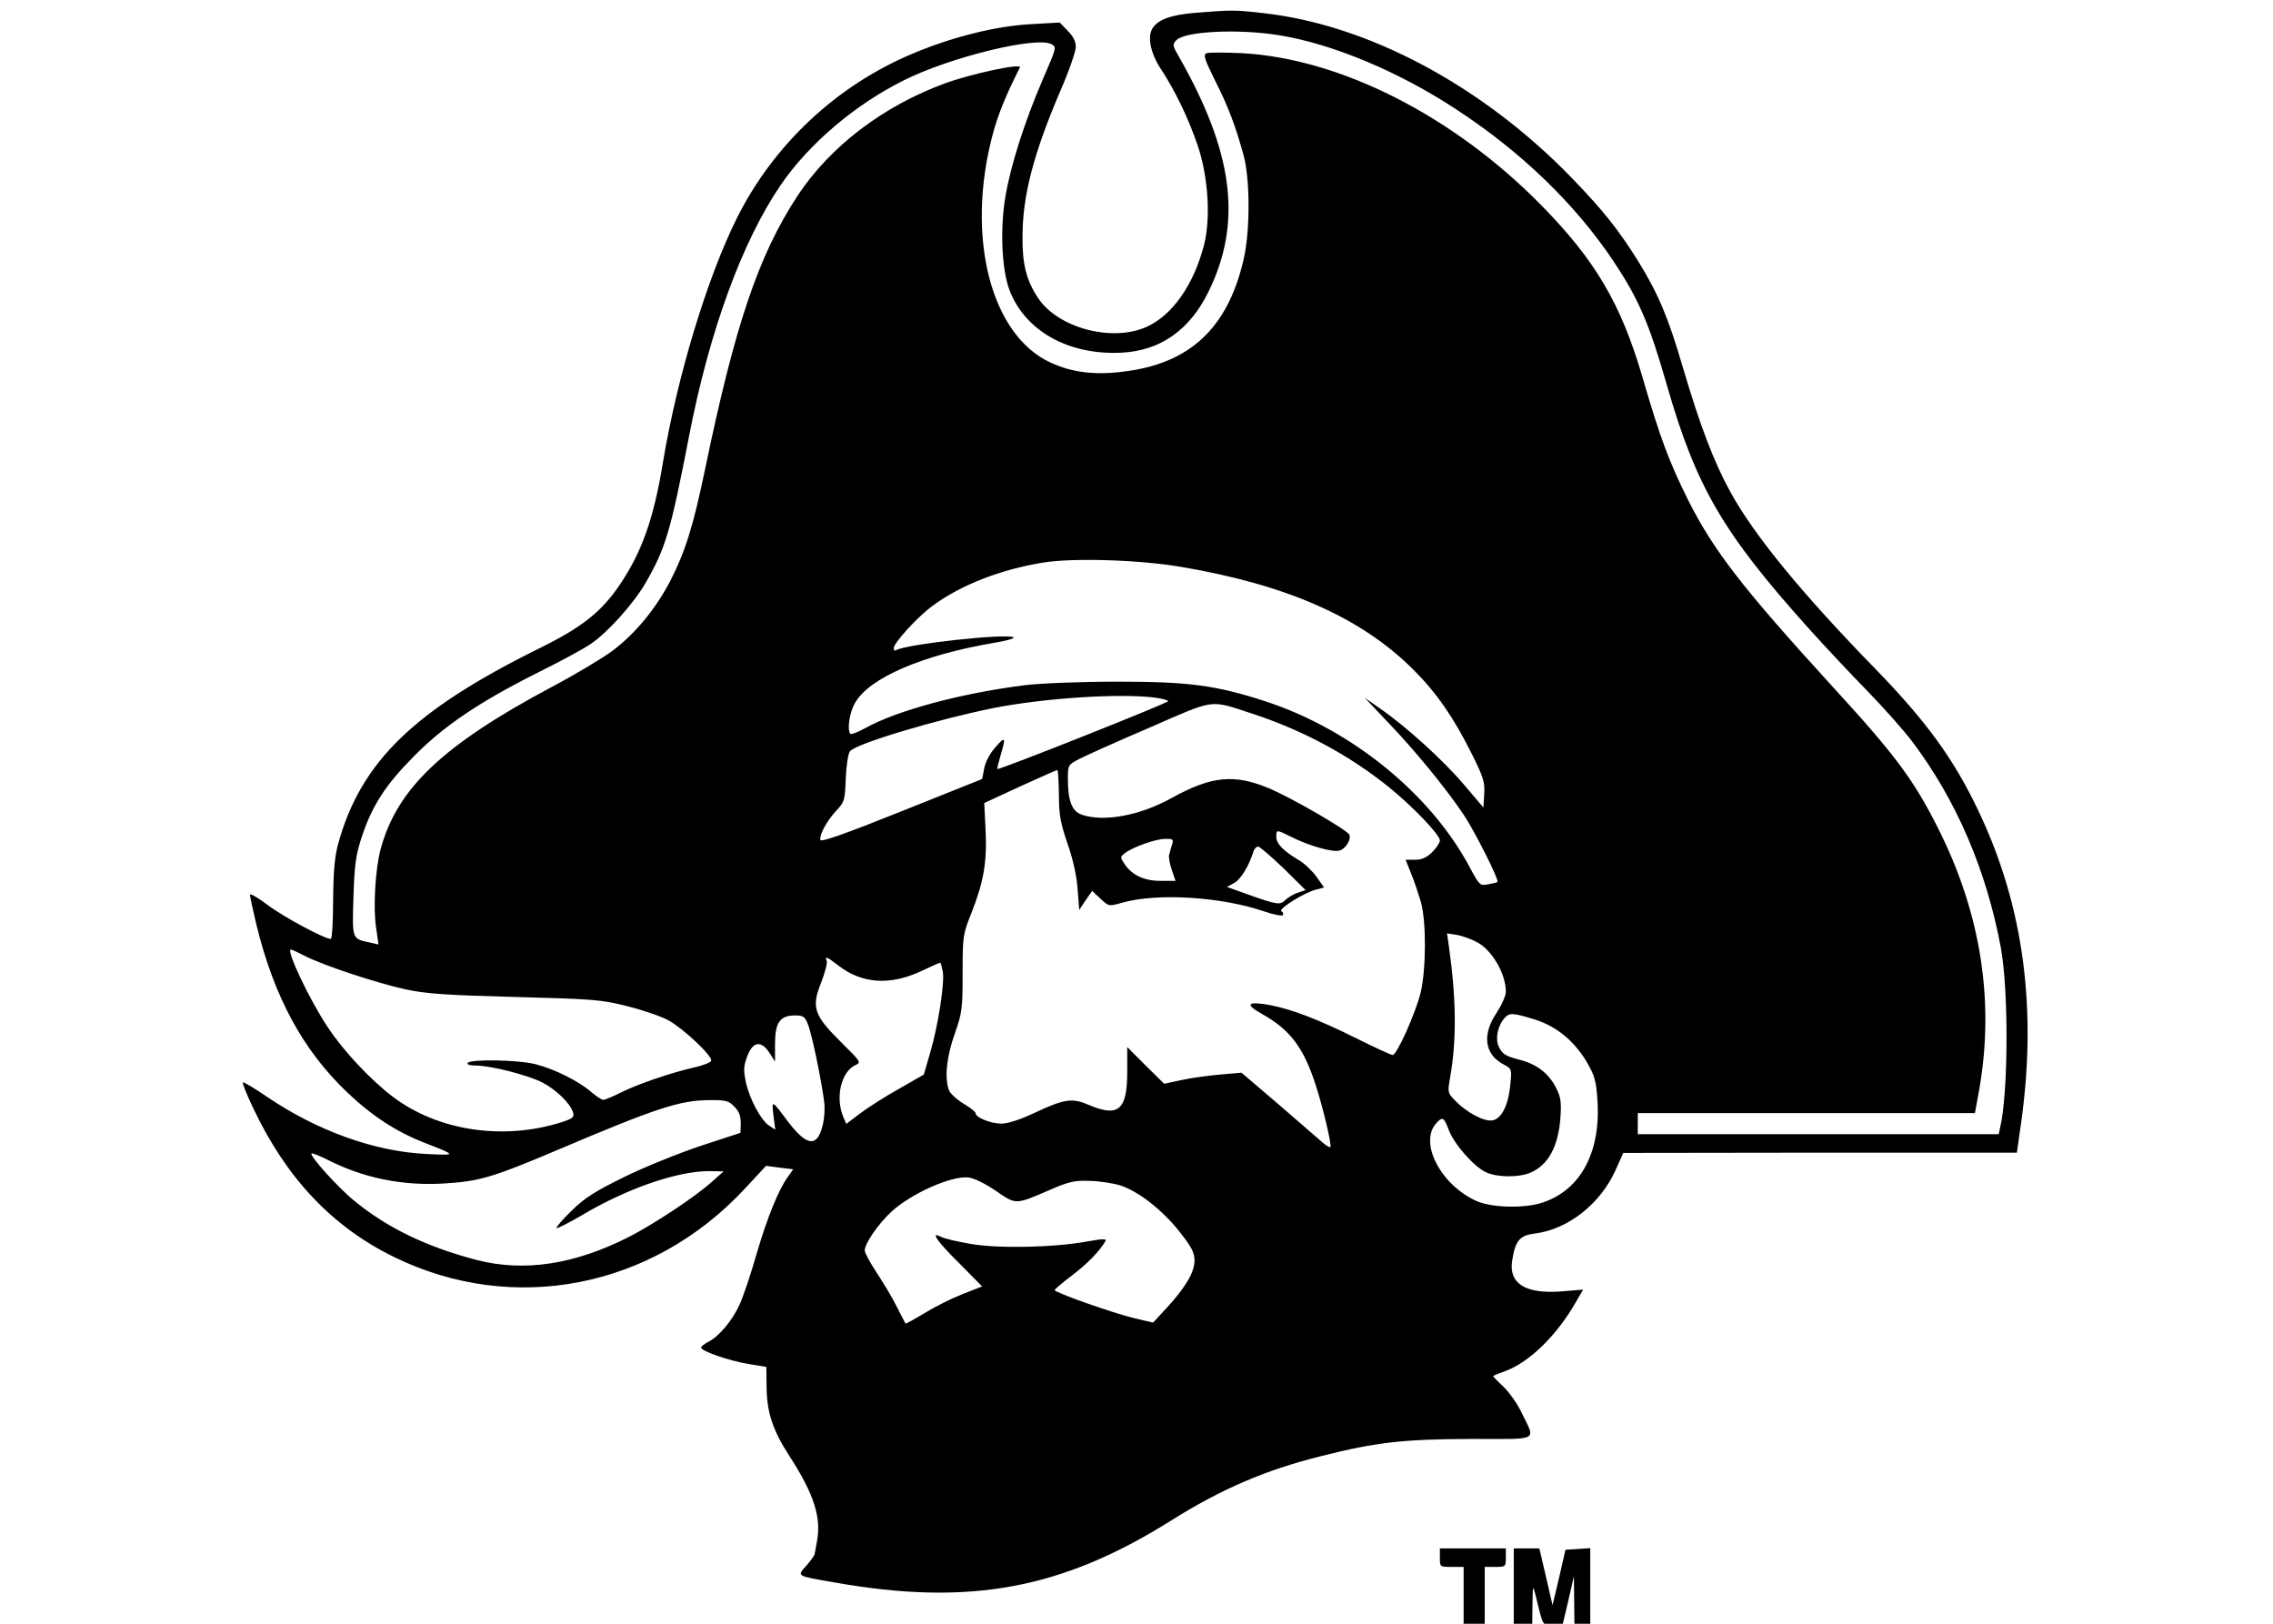 <?xml version="1.0" encoding="UTF-8" standalone="no"?>
<!-- Created with Inkscape (http://www.inkscape.org/) -->

<svg
   xmlns:dc="http://purl.org/dc/elements/1.1/"
   xmlns:cc="http://creativecommons.org/ns#"
   xmlns:rdf="http://www.w3.org/1999/02/22-rdf-syntax-ns#"
   xmlns:svg="http://www.w3.org/2000/svg"
   xmlns="http://www.w3.org/2000/svg"
   version="1.0"
   width="280"
   height="200"
   viewBox="0 0 224 160"
   id="svg2">
  <defs
     id="defs16" />
  <g
     transform="matrix(0.026,0,0,-0.026,11.378,181.439)"
     id="g6"
     style="fill:#000000;stroke:none">
    <path
       d="m 4094,6930 c -96,-8 -146,-27 -165,-62 -18,-33 -4,-95 34,-152 53,-80 104,-186 139,-289 40,-118 50,-275 24,-377 -39,-151 -120,-267 -219,-311 -132,-58 -335,-3 -410,110 -44,66 -60,128 -59,231 0,156 41,314 143,553 33,75 59,151 59,168 0,21 -10,40 -31,61 l -30,31 -107,-6 c -134,-7 -299,-48 -451,-112 -288,-121 -527,-345 -666,-624 -112,-225 -226,-600 -280,-926 -35,-213 -80,-339 -163,-462 -70,-104 -144,-162 -304,-241 -478,-236 -678,-431 -764,-742 -13,-48 -18,-103 -19,-212 0,-84 -4,-148 -9,-148 -24,0 -182,85 -241,130 -36,27 -65,44 -65,37 0,-7 11,-57 24,-112 67,-275 177,-478 346,-638 94,-89 186,-149 295,-191 119,-46 119,-47 4,-41 -197,9 -416,88 -608,219 -46,31 -85,55 -88,52 -3,-2 15,-47 40,-99 125,-264 299,-448 532,-562 452,-222 981,-119 1332,260 l 79,85 52,-7 51,-6 -20,-28 c -37,-52 -78,-154 -119,-293 -22,-77 -51,-163 -64,-191 -27,-60 -77,-120 -117,-141 -16,-8 -29,-18 -29,-23 0,-13 106,-50 180,-62 l 67,-11 1,-78 c 1,-95 24,-163 86,-259 94,-145 122,-234 105,-324 -4,-23 -8,-45 -9,-49 0,-4 -14,-23 -31,-43 -36,-41 -42,-38 107,-64 509,-90 860,-26 1274,234 191,120 358,192 570,245 210,53 313,64 567,65 267,0 246,-11 192,101 -16,34 -48,78 -70,99 -22,20 -39,38 -37,39 1,1 23,10 48,19 90,34 193,134 265,260 l 28,48 -84,-7 c -135,-10 -199,30 -185,117 12,77 29,96 89,103 123,16 245,112 302,238 l 30,67 746,1 746,0 11,78 c 69,453 18,852 -158,1220 -93,195 -196,336 -386,532 -280,287 -461,507 -553,674 -62,113 -114,248 -180,472 -56,192 -94,280 -169,402 -75,120 -133,193 -252,316 -339,350 -774,582 -1172,625 -105,12 -118,12 -254,1 z m 316,-85 c 204,-33 455,-138 675,-283 244,-160 448,-357 592,-572 96,-144 136,-236 203,-470 111,-386 212,-560 535,-920 62,-69 163,-177 225,-240 61,-63 139,-150 171,-193 166,-220 280,-485 335,-779 30,-161 29,-556 -3,-685 l -5,-23 -684,0 -684,0 0,40 0,40 639,0 639,0 16,88 c 59,334 7,669 -156,992 -91,181 -161,276 -394,530 -349,382 -457,522 -554,715 -71,143 -105,233 -171,460 -82,282 -180,448 -387,658 -332,337 -760,554 -1133,574 -64,3 -124,3 -133,0 -14,-6 -9,-21 32,-104 51,-101 77,-171 108,-283 25,-92 25,-288 0,-395 -60,-260 -204,-395 -456,-425 -108,-14 -195,-3 -275,34 -228,104 -323,478 -220,865 20,75 49,146 103,254 8,17 -179,-23 -280,-59 -237,-86 -441,-241 -565,-431 -146,-224 -235,-487 -348,-1032 -45,-217 -75,-312 -131,-422 -56,-108 -133,-201 -220,-267 -38,-28 -143,-91 -234,-139 -410,-219 -583,-383 -645,-613 -20,-74 -29,-221 -17,-298 l 9,-63 -31,7 c -70,15 -69,10 -64,172 4,124 9,160 31,227 39,119 90,198 197,306 114,116 247,206 472,319 87,43 177,92 201,109 64,44 160,151 205,228 77,133 96,196 166,558 77,398 201,738 348,953 106,155 281,304 466,396 175,88 503,168 560,137 20,-11 19,-13 -33,-133 -68,-158 -121,-323 -141,-440 -22,-125 -15,-281 15,-360 60,-155 225,-247 427,-236 145,8 256,86 327,231 129,263 95,528 -114,894 -23,40 -23,43 -7,60 34,33 234,43 388,18 z M 4039,4830 c 402,-68 683,-192 881,-390 88,-88 153,-182 222,-321 43,-86 49,-106 46,-150 l -3,-51 -74,87 c -79,93 -218,219 -316,287 l -60,42 90,-95 c 99,-103 218,-248 285,-348 41,-61 136,-249 128,-255 -1,-2 -17,-6 -35,-9 -31,-6 -33,-4 -68,61 -147,279 -448,525 -775,632 -187,61 -290,75 -560,75 -141,0 -290,-6 -350,-13 -242,-30 -487,-96 -606,-162 -29,-16 -55,-26 -58,-23 -14,14 -4,81 17,117 54,96 258,183 532,229 43,7 74,16 69,20 -27,16 -409,-26 -446,-49 -5,-3 -8,1 -8,8 0,20 92,121 148,161 105,78 257,137 416,163 114,19 368,11 525,-16 z m -95,-496 c 25,-4 46,-9 46,-13 0,-7 -642,-262 -647,-257 -2,1 4,25 12,52 21,70 18,74 -20,30 -20,-22 -38,-56 -42,-79 l -8,-41 -305,-122 c -217,-87 -306,-118 -308,-109 -5,20 26,75 62,113 29,31 31,38 34,120 2,48 9,95 16,103 20,28 326,120 544,164 193,38 484,57 616,39 z m 364,-60 c 190,-62 368,-157 519,-279 89,-72 193,-180 193,-202 0,-8 -13,-28 -29,-44 -22,-21 -39,-29 -65,-29 l -36,0 21,-52 c 12,-29 28,-78 37,-108 21,-76 20,-255 -1,-344 -20,-79 -90,-236 -106,-236 -6,0 -69,29 -139,64 -143,71 -242,109 -325,125 -87,16 -98,4 -32,-33 106,-59 158,-127 203,-266 28,-84 63,-233 57,-239 -3,-2 -15,5 -28,16 -12,11 -87,75 -165,143 l -144,123 -81,-7 c -45,-4 -111,-13 -147,-21 l -65,-14 -70,69 -70,70 0,-93 c 0,-146 -33,-174 -146,-126 -62,27 -92,23 -205,-30 -55,-26 -101,-41 -126,-41 -40,0 -98,23 -98,40 0,5 -21,21 -46,36 -25,15 -50,38 -55,51 -17,46 -9,126 22,213 28,80 30,94 30,230 0,141 1,147 34,230 46,117 59,192 53,313 l -5,102 136,63 c 75,34 138,62 141,62 3,0 5,-42 6,-93 0,-77 6,-108 33,-187 21,-60 35,-124 38,-173 l 6,-77 24,36 25,36 32,-30 c 31,-29 31,-29 81,-15 133,38 374,23 537,-32 37,-13 70,-19 73,-15 3,5 0,12 -6,15 -13,8 87,71 132,82 l 30,8 -29,41 c -17,23 -47,52 -69,64 -58,35 -83,61 -83,87 0,28 0,28 58,-1 65,-33 157,-59 182,-51 23,7 44,41 37,60 -7,17 -219,140 -305,176 -132,55 -218,46 -367,-36 -122,-68 -259,-93 -343,-64 -37,13 -52,53 -52,136 0,52 1,53 43,75 23,12 143,66 267,119 252,110 225,106 388,53 z m -303,-496 c -4,-13 -9,-30 -11,-39 -3,-9 2,-35 10,-58 l 14,-41 -57,0 c -62,0 -109,22 -137,65 -16,24 -16,26 2,40 30,23 116,54 152,54 30,1 33,-1 27,-21 z m 422,-90 84,-83 -27,-9 c -16,-5 -37,-17 -48,-27 -22,-22 -32,-20 -142,19 l -81,29 29,16 c 24,14 55,65 72,120 3,9 11,17 17,17 6,0 49,-37 96,-82 z m 735,-281 c 57,-31 108,-120 108,-187 0,-16 -16,-51 -35,-80 -56,-83 -46,-158 27,-196 30,-16 31,-17 25,-75 -7,-80 -34,-133 -70,-137 -32,-4 -98,32 -140,76 -28,29 -28,31 -18,88 25,142 23,300 -5,497 l -7,48 39,-6 c 21,-4 56,-17 76,-28 z M 719,3355 c 73,-37 271,-102 380,-126 79,-17 152,-22 416,-29 298,-8 327,-10 425,-35 57,-14 127,-38 155,-53 57,-31 169,-136 163,-154 -2,-6 -31,-18 -64,-25 -88,-20 -211,-62 -276,-94 -32,-16 -63,-29 -69,-29 -6,0 -27,14 -46,30 -45,40 -139,87 -210,105 -65,17 -248,20 -258,5 -4,-6 9,-10 32,-10 55,0 196,-36 251,-64 52,-27 106,-79 116,-113 6,-18 1,-23 -41,-37 -222,-71 -470,-34 -642,96 -84,64 -186,172 -246,263 -69,103 -160,295 -140,295 3,0 27,-11 54,-25 z m 2024,-38 c 88,-67 194,-74 311,-19 38,18 70,32 72,32 2,0 6,-15 10,-34 7,-43 -17,-203 -49,-311 l -23,-79 -94,-54 c -52,-29 -118,-71 -147,-93 l -53,-40 -12,28 c -30,74 -7,170 47,195 22,10 21,12 -55,87 -103,102 -113,132 -75,226 14,37 24,73 21,81 -8,20 -1,18 47,-19 z m 2639,-203 c 87,-28 158,-90 205,-179 22,-40 27,-67 31,-140 9,-195 -72,-334 -218,-377 -70,-20 -186,-16 -242,9 -135,61 -218,221 -152,294 24,27 29,24 48,-26 21,-54 94,-137 140,-159 42,-20 125,-21 169,-2 68,29 106,99 114,210 4,61 1,78 -19,116 -26,50 -71,85 -132,101 -58,15 -69,22 -83,51 -14,29 -4,80 23,109 18,20 31,19 116,-7 z m -2758,-16 c 15,-35 51,-209 62,-293 7,-56 -8,-126 -31,-145 -23,-19 -57,3 -107,69 -61,82 -61,82 -54,22 l 7,-54 -23,15 c -32,21 -75,102 -89,167 -9,45 -8,60 6,97 21,56 53,60 84,12 l 21,-33 0,68 c 0,80 19,107 76,107 30,0 37,-4 48,-32 z m -279,-313 c 18,-17 25,-35 25,-62 l -1,-38 -150,-49 c -83,-28 -213,-80 -290,-118 -112,-55 -150,-79 -200,-128 -34,-33 -60,-63 -57,-66 3,-2 47,20 98,50 170,101 360,166 480,166 l 55,-1 -45,-40 c -62,-56 -219,-160 -315,-209 -205,-104 -396,-133 -575,-87 -188,49 -339,121 -464,224 -61,49 -171,171 -163,180 3,2 29,-8 59,-23 137,-70 284,-100 441,-91 135,8 184,22 432,127 374,159 464,188 573,189 65,1 76,-2 97,-24 z m 991,-319 c 78,-54 74,-54 204,2 73,32 94,37 153,35 38,-1 91,-9 118,-18 69,-23 160,-95 224,-177 44,-56 55,-77 55,-107 0,-44 -34,-102 -107,-181 l -50,-54 -69,16 c -84,20 -304,98 -304,107 0,3 30,29 66,56 57,43 105,92 127,131 4,8 -16,7 -66,-2 -130,-24 -340,-28 -445,-10 -52,9 -103,21 -113,27 -42,22 -16,-16 69,-100 l 87,-88 -74,-29 c -41,-16 -105,-48 -144,-72 -38,-23 -71,-41 -72,-40 -2,2 -16,30 -33,63 -16,33 -51,91 -76,129 -25,38 -46,76 -46,85 0,27 52,102 102,148 76,69 225,135 289,129 23,-2 63,-22 105,-50 z"
       id="path8" />
    <path
       d="m 5020,1075 c 0,-35 0,-35 45,-35 l 45,0 0,-110 0,-110 40,0 40,0 0,110 0,110 40,0 c 39,0 40,1 40,35 l 0,35 -125,0 -125,0 0,-35 z"
       id="path10" />
    <path
       d="m 5300,965 0,-145 35,0 35,0 1,78 c 1,72 2,74 11,37 31,-125 25,-115 66,-115 l 37,0 22,93 21,92 1,-92 1,-93 30,0 30,0 0,146 0,145 -47,-3 -47,-3 -24,-105 -25,-105 -25,108 -25,107 -49,0 -48,0 0,-145 z"
       id="path12" />
  </g>
</svg>
